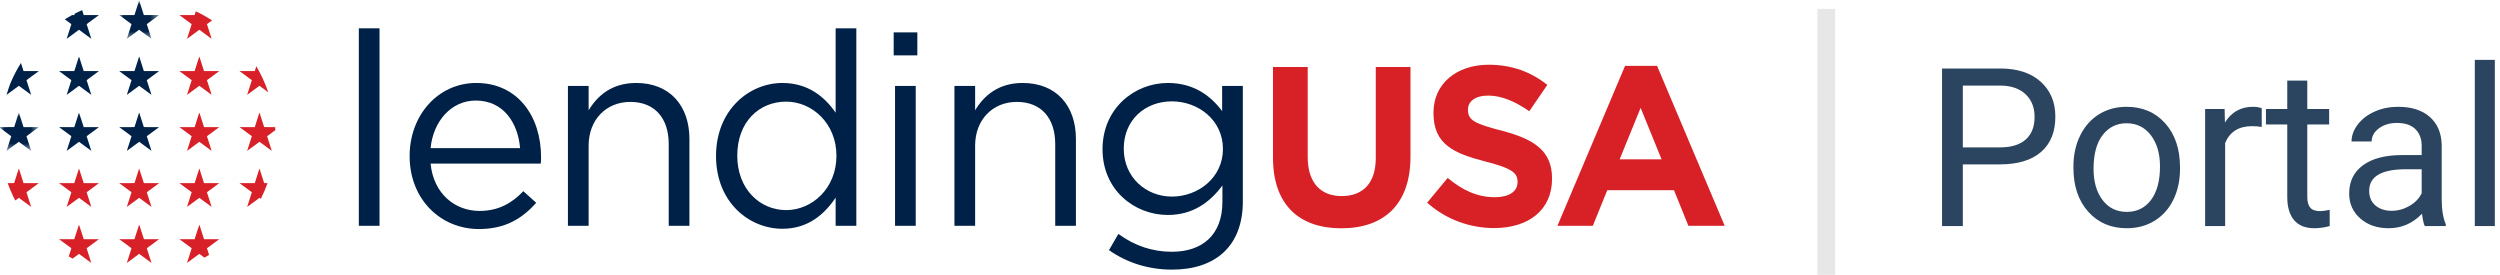 <?xml version="1.0" encoding="UTF-8"?>
<svg width="282px" height="31px" viewBox="0 0 282 31" version="1.1" xmlns="http://www.w3.org/2000/svg" xmlns:xlink="http://www.w3.org/1999/xlink">
    <!-- Generator: Sketch 52.4 (67378) - http://www.bohemiancoding.com/sketch -->
    <title>Group 9</title>
    <desc>Created with Sketch.</desc>
    <defs>
        <polygon id="path-1" points="0.015 0.011 4.509 0.011 4.509 4.347 0.015 4.347 0.015 0.011"></polygon>
        <polygon id="path-3" points="0 4.355 0 0.018 4.372 0.018 4.372 4.355"></polygon>
    </defs>
    <g id="Page-1" stroke="none" stroke-width="1" fill="none" fill-rule="evenodd">
        <g id="Merchant-Portal---Dashboard-V2" transform="translate(-50, -19)">
            <g id="Header">
                <g id="Group-9" transform="translate(50, 19)">
                    <g id="Page-1">
                        <polygon id="Fill-10" fill="#002147" points="40.476 25.47 42.81 25.47 42.81 3.195 40.476 3.195"></polygon>
                        <g id="Group-55" transform="translate(45.957, 2.571)">
                            <path d="M12.709,14.141 C12.466,11.273 10.829,8.771 7.706,8.771 C4.978,8.771 2.916,11.059 2.613,14.141 L12.709,14.141 Z M8.131,21.221 C10.283,21.221 11.799,20.336 13.073,18.993 L14.528,20.305 C12.951,22.075 11.041,23.265 8.07,23.265 C3.765,23.265 0.248,19.939 0.248,15.026 C0.248,10.449 3.431,6.788 7.767,6.788 C12.406,6.788 15.074,10.51 15.074,15.148 C15.074,15.362 15.074,15.606 15.044,15.881 L2.613,15.881 C2.946,19.298 5.372,21.221 8.131,21.221 Z" id="Fill-11" fill="#002147"></path>
                            <path d="M20.44,22.899 L18.105,22.899 L18.105,7.123 L20.44,7.123 L20.44,9.869 C21.471,8.161 23.108,6.788 25.806,6.788 C29.596,6.788 31.81,9.351 31.81,13.104 L31.81,22.899 L29.475,22.899 L29.475,13.684 C29.475,10.754 27.898,8.924 25.139,8.924 C22.441,8.924 20.44,10.907 20.44,13.867 L20.44,22.899 Z" id="Fill-13" fill="#002147"></path>
                            <path d="M42.724,8.893 C39.692,8.893 37.206,11.151 37.206,14.996 C37.206,18.749 39.753,21.129 42.724,21.129 C45.635,21.129 48.394,18.688 48.394,14.996 C48.394,11.334 45.635,8.893 42.724,8.893 Z M48.303,22.899 L48.303,19.725 C47.029,21.617 45.18,23.234 42.3,23.234 C38.54,23.234 34.811,20.244 34.811,15.026 C34.811,9.839 38.54,6.788 42.3,6.788 C45.21,6.788 47.09,8.374 48.303,10.144 L48.303,0.624 L50.637,0.624 L50.637,22.899 L48.303,22.899 Z" id="Fill-15" fill="#002147"></path>
                            <path d="M55.003,22.899 L57.337,22.899 L57.337,7.123 L55.003,7.123 L55.003,22.899 Z M54.851,3.675 L57.519,3.675 L57.519,1.082 L54.851,1.082 L54.851,3.675 Z" id="Fill-17" fill="#002147"></path>
                            <path d="M64.037,22.899 L61.703,22.899 L61.703,7.123 L64.037,7.123 L64.037,9.869 C65.068,8.161 66.705,6.788 69.404,6.788 C73.194,6.788 75.407,9.351 75.407,13.104 L75.407,22.899 L73.072,22.899 L73.072,13.684 C73.072,10.754 71.496,8.924 68.737,8.924 C66.038,8.924 64.037,10.907 64.037,13.867 L64.037,22.899 Z" id="Fill-19" fill="#002147"></path>
                            <path d="M86.231,8.862 C83.259,8.862 80.803,10.907 80.803,14.202 C80.803,17.437 83.32,19.603 86.231,19.603 C89.202,19.603 91.991,17.467 91.991,14.233 C91.991,10.968 89.202,8.862 86.231,8.862 M86.261,27.842 C83.653,27.842 81.228,27.11 79.136,25.645 L80.197,23.814 C81.986,25.126 83.987,25.828 86.231,25.828 C89.687,25.828 91.93,23.906 91.93,20.214 L91.93,18.352 C90.566,20.183 88.656,21.678 85.776,21.678 C82.016,21.678 78.408,18.871 78.408,14.263 C78.408,9.625 82.047,6.788 85.776,6.788 C88.717,6.788 90.627,8.252 91.9,9.961 L91.9,7.123 L94.235,7.123 L94.235,20.153 C94.235,25.248 91.082,27.842 86.261,27.842" id="Fill-20" fill="#002147"></path>
                            <path d="M105.341,23.18 C100.561,23.18 97.637,20.493 97.637,15.222 L97.637,4.987 L101.552,4.987 L101.552,15.12 C101.552,18.037 103.001,19.547 105.391,19.547 C107.781,19.547 109.231,18.088 109.231,15.248 L109.231,4.987 L113.146,4.987 L113.146,15.094 C113.146,20.519 110.12,23.18 105.341,23.18" id="Fill-21" fill="#D82027"></path>
                            <path d="M122.579,23.155 C119.884,23.155 117.163,22.208 115.027,20.289 L117.341,17.5 C118.943,18.83 120.621,19.675 122.655,19.675 C124.257,19.675 125.223,19.035 125.223,17.986 L125.223,17.935 C125.223,16.937 124.613,16.425 121.638,15.657 C118.053,14.736 115.739,13.738 115.739,10.181 L115.739,10.13 C115.739,6.88 118.333,4.731 121.968,4.731 C124.562,4.731 126.774,5.55 128.579,7.008 L126.545,9.977 C124.969,8.876 123.418,8.211 121.918,8.211 C120.417,8.211 119.629,8.902 119.629,9.772 L119.629,9.823 C119.629,11 120.392,11.384 123.468,12.177 C127.079,13.124 129.113,14.429 129.113,17.551 L129.113,17.602 C129.113,21.159 126.418,23.155 122.579,23.155" id="Fill-22" fill="#D82027"></path>
                            <path d="M139.105,9.593 L136.74,15.401 L141.469,15.401 L139.105,9.593 Z M144.495,22.899 L142.868,18.881 L135.342,18.881 L133.715,22.899 L129.723,22.899 L137.35,4.859 L140.961,4.859 L148.588,22.899 L144.495,22.899 Z" id="Fill-23" fill="#D82027"></path>
                        </g>
                        <g id="Page-1-Copy">
                            <g id="Group-3" transform="translate(13.435, 0.034)">
                                <mask id="mask-2" fill="white">
                                    <use xlink:href="#path-1"></use>
                                </mask>
                                <g id="Clip-2"></g>
                                <path d="M2.26,0.011 C2.443,0.561 2.615,1.114 2.793,1.665 C3.365,1.667 3.937,1.665 4.509,1.666 C4.047,2.008 3.584,2.349 3.123,2.691 C3.3,3.243 3.477,3.795 3.653,4.347 C3.187,4.007 2.726,3.66 2.258,3.323 C1.798,3.667 1.334,4.006 0.872,4.347 C1.047,3.794 1.225,3.242 1.401,2.691 C0.94,2.348 0.476,2.009 0.015,1.666 C0.587,1.665 1.159,1.667 1.731,1.665 C1.907,1.113 2.086,0.563 2.26,0.011" id="Fill-1" fill="#002248" mask="url(#mask-2)"></path>
                            </g>
                            <path d="M8.433,1.539 C8.707,1.399 8.982,1.264 9.265,1.144 C9.324,1.329 9.383,1.514 9.443,1.699 C10.015,1.7 10.586,1.699 11.158,1.7 C10.697,2.043 10.234,2.383 9.772,2.724 C9.948,3.276 10.127,3.828 10.302,4.38 C9.838,4.04 9.375,3.697 8.911,3.357 C8.447,3.697 7.986,4.04 7.521,4.38 C7.696,3.828 7.874,3.276 8.05,2.724 C7.804,2.542 7.557,2.359 7.309,2.177 C7.555,2.026 7.803,1.879 8.056,1.739 C8.153,1.68 8.271,1.705 8.379,1.699 C8.397,1.645 8.415,1.592 8.433,1.539" id="Fill-4" fill="#002248"></path>
                            <path d="M8.903,6.393 C8.958,6.477 8.98,6.577 9.011,6.672 C9.154,7.121 9.298,7.57 9.442,8.018 C10.015,8.019 10.587,8.017 11.159,8.019 C10.698,8.362 10.234,8.702 9.772,9.045 C9.949,9.596 10.126,10.148 10.302,10.701 C9.838,10.36 9.375,10.018 8.911,9.677 C8.448,10.017 7.985,10.36 7.521,10.7 C7.696,10.147 7.874,9.596 8.05,9.044 C7.588,8.702 7.125,8.361 6.662,8.019 C7.235,8.017 7.808,8.019 8.381,8.018 C8.555,7.476 8.725,6.934 8.903,6.393" id="Fill-12" fill="#002248"></path>
                            <path d="M15.167,8.017 C15.343,7.466 15.519,6.913 15.699,6.363 C15.874,6.915 16.052,7.466 16.227,8.017 C16.8,8.02 17.373,8.017 17.946,8.019 C17.484,8.361 17.021,8.702 16.558,9.044 C16.734,9.596 16.912,10.148 17.088,10.7 C16.623,10.36 16.161,10.016 15.696,9.677 C15.233,10.019 14.77,10.36 14.306,10.701 C14.482,10.148 14.66,9.596 14.837,9.044 C14.374,8.702 13.911,8.361 13.449,8.019 C14.022,8.017 14.595,8.02 15.167,8.017" id="Fill-14" fill="#002248"></path>
                            <path d="M1.263,9.187 C1.577,8.466 1.947,7.769 2.364,7.103 C2.459,7.409 2.56,7.712 2.655,8.018 C3.228,8.019 3.801,8.017 4.374,8.019 C3.912,8.361 3.448,8.701 2.986,9.044 C3.163,9.596 3.341,10.148 3.516,10.701 C3.053,10.359 2.589,10.02 2.127,9.677 C1.661,10.016 1.199,10.36 0.734,10.701 C0.9,10.193 1.046,9.677 1.263,9.187" id="Fill-16" fill="#002248"></path>
                            <g id="Group-30" transform="translate(0, 12.665)">
                                <mask id="mask-4" fill="white">
                                    <use xlink:href="#path-3"></use>
                                </mask>
                                <g id="Clip-29"></g>
                                <path d="M1.598,1.669 C1.77,1.117 1.949,0.568 2.126,0.018 C2.303,0.57 2.479,1.121 2.656,1.673 C3.228,1.675 3.8,1.673 4.372,1.674 C3.911,2.017 3.448,2.357 2.986,2.699 C3.162,3.251 3.341,3.803 3.516,4.355 C3.051,4.015 2.589,3.671 2.123,3.331 C1.661,3.674 1.198,4.014 0.734,4.355 C0.911,3.803 1.086,3.251 1.265,2.7 C0.851,2.384 0.418,2.089 0.012,1.763 C0.009,1.741 0.003,1.697 -8.89748549e-06,1.675 C0.533,1.67 1.065,1.68 1.598,1.669" id="Fill-28" fill="#002248" mask="url(#mask-4)"></path>
                            </g>
                            <path d="M8.906,12.708 C9.109,13.242 9.259,13.797 9.443,14.339 C10.015,14.34 10.586,14.339 11.158,14.34 C10.697,14.683 10.233,15.022 9.772,15.364 C9.948,15.916 10.127,16.467 10.301,17.019 C9.837,16.68 9.375,16.336 8.911,15.996 C8.447,16.337 7.985,16.68 7.521,17.019 C7.696,16.467 7.874,15.916 8.051,15.364 C7.589,15.022 7.126,14.682 6.664,14.34 C7.236,14.339 7.808,14.34 8.38,14.339 C8.556,13.796 8.725,13.25 8.906,12.708" id="Fill-31" fill="#002248"></path>
                            <path d="M15.696,12.683 C15.876,13.233 16.052,13.785 16.226,14.336 C16.799,14.343 17.372,14.337 17.945,14.34 C17.484,14.683 17.02,15.022 16.559,15.364 C16.734,15.916 16.913,16.468 17.089,17.02 C16.626,16.679 16.161,16.342 15.702,15.997 C15.233,16.333 14.773,16.681 14.306,17.02 C14.482,16.468 14.66,15.916 14.837,15.364 C14.375,15.022 13.911,14.682 13.45,14.34 C14.022,14.337 14.595,14.343 15.168,14.336 C15.342,13.785 15.522,13.234 15.696,12.683" id="Fill-33" fill="#002248"></path>
                            <path d="M22.086,1.281 C22.722,1.574 23.335,1.918 23.925,2.295 C23.732,2.438 23.537,2.58 23.344,2.724 C23.52,3.276 23.698,3.828 23.874,4.38 C23.409,4.041 22.947,3.696 22.483,3.357 C22.019,3.698 21.557,4.04 21.093,4.38 C21.267,3.827 21.447,3.277 21.622,2.724 C21.161,2.382 20.698,2.043 20.238,1.7 C20.809,1.699 21.38,1.7 21.951,1.699 C21.997,1.56 22.041,1.42 22.086,1.281" id="Fill-35" fill="#D82028"></path>
                            <path d="M22.383,6.672 C22.414,6.578 22.435,6.477 22.493,6.396 C22.669,6.935 22.84,7.477 23.014,8.018 C23.587,8.019 24.159,8.017 24.731,8.019 C24.27,8.362 23.807,8.702 23.344,9.044 C23.52,9.596 23.699,10.147 23.874,10.699 C23.409,10.361 22.947,10.017 22.483,9.677 C22.019,10.018 21.556,10.36 21.092,10.701 C21.268,10.148 21.446,9.597 21.623,9.045 C21.161,8.701 20.696,8.363 20.236,8.019 C20.808,8.017 21.38,8.018 21.952,8.018 C22.096,7.57 22.24,7.121 22.383,6.672" id="Fill-37" fill="#D82028"></path>
                            <path d="M28.912,7.471 C29.456,8.401 29.911,9.385 30.259,10.407 C29.927,10.163 29.6,9.914 29.263,9.677 C28.805,10.022 28.341,10.36 27.879,10.7 C28.053,10.147 28.233,9.596 28.408,9.044 C27.946,8.701 27.482,8.361 27.02,8.018 C27.593,8.017 28.166,8.019 28.739,8.017 C28.796,7.835 28.857,7.654 28.912,7.471" id="Fill-45" fill="#D82028"></path>
                            <path d="M22.374,13.022 C22.409,12.917 22.432,12.806 22.492,12.711 C22.669,13.252 22.839,13.796 23.015,14.339 C23.586,14.34 24.158,14.338 24.73,14.34 C24.27,14.683 23.806,15.022 23.344,15.364 C23.52,15.916 23.699,16.468 23.874,17.02 C23.41,16.68 22.947,16.337 22.484,15.997 C22.02,16.337 21.557,16.68 21.093,17.02 C21.268,16.467 21.447,15.916 21.622,15.363 C21.16,15.022 20.697,14.682 20.236,14.34 C20.808,14.338 21.38,14.34 21.952,14.339 C22.093,13.9 22.233,13.461 22.374,13.022" id="Fill-47" fill="#D82028"></path>
                            <path d="M29.268,12.683 C29.446,13.232 29.626,13.78 29.795,14.333 C30.21,14.347 30.625,14.335 31.04,14.339 C31.048,14.451 31.055,14.565 31.06,14.678 C30.75,14.907 30.438,15.135 30.13,15.366 C30.309,15.917 30.484,16.469 30.66,17.02 C30.198,16.679 29.733,16.341 29.274,15.997 C28.805,16.333 28.346,16.681 27.878,17.019 C28.055,16.468 28.232,15.916 28.408,15.364 C27.947,15.022 27.483,14.682 27.022,14.34 C27.594,14.337 28.167,14.342 28.739,14.338 C28.914,13.785 29.093,13.234 29.268,12.683" id="Fill-49" fill="#D82028"></path>
                            <path d="M1.596,20.642 C1.779,20.098 1.946,19.549 2.126,19.004 C2.303,19.555 2.48,20.106 2.655,20.657 C3.228,20.658 3.801,20.657 4.374,20.658 C3.913,21.002 3.449,21.341 2.986,21.684 C3.162,22.236 3.341,22.787 3.516,23.34 C3.052,23 2.589,22.659 2.128,22.317 C1.991,22.414 1.856,22.515 1.721,22.614 C1.395,21.982 1.109,21.329 0.87,20.658 C1.111,20.647 1.361,20.679 1.596,20.642" id="Fill-51" fill="#D82028"></path>
                            <path d="M15.694,19.009 C15.882,19.555 16.049,20.108 16.228,20.657 C16.801,20.658 17.374,20.657 17.947,20.658 C17.485,21.002 17.021,21.342 16.559,21.684 C16.734,22.237 16.913,22.787 17.088,23.34 C16.624,23 16.161,22.658 15.698,22.317 C15.233,22.657 14.771,23 14.307,23.34 C14.482,22.787 14.66,22.237 14.837,21.685 C14.375,21.342 13.91,21.002 13.449,20.658 C14.023,20.654 14.597,20.664 15.171,20.653 C15.34,20.103 15.521,19.558 15.694,19.009" id="Fill-53" fill="#D82028"></path>
                            <path d="M29.269,19.004 C29.445,19.553 29.626,20.1 29.795,20.651 C29.922,20.658 30.05,20.659 30.179,20.658 C29.963,21.263 29.71,21.854 29.422,22.428 C29.371,22.391 29.32,22.354 29.27,22.317 C28.805,22.656 28.344,23 27.879,23.339 C28.053,22.787 28.233,22.236 28.408,21.684 C27.946,21.341 27.481,21.002 27.02,20.658 C27.593,20.657 28.166,20.659 28.739,20.657 C28.916,20.106 29.091,19.554 29.269,19.004" id="Fill-55" fill="#D82028"></path>
                            <path d="M8.38,20.658 C8.558,20.106 8.733,19.554 8.912,19.002 C9.089,19.554 9.265,20.106 9.442,20.658 C10.015,20.658 10.588,20.657 11.16,20.658 C10.699,21.002 10.233,21.341 9.772,21.686 C9.949,22.237 10.127,22.787 10.302,23.34 C9.837,23 9.375,22.657 8.911,22.317 C8.447,22.658 7.985,23 7.521,23.34 C7.695,22.787 7.874,22.237 8.05,21.685 C7.588,21.342 7.124,21.002 6.662,20.658 C7.235,20.657 7.808,20.658 8.38,20.658" id="Fill-57" fill="#D82028"></path>
                            <path d="M21.952,20.658 C22.13,20.107 22.305,19.554 22.484,19.003 C22.662,19.554 22.836,20.107 23.014,20.658 C23.587,20.658 24.159,20.657 24.731,20.658 C24.271,21.002 23.806,21.342 23.344,21.684 C23.521,22.236 23.698,22.787 23.874,23.34 C23.41,23 22.948,22.658 22.484,22.317 C22.02,22.654 21.561,23.001 21.095,23.335 C21.268,22.784 21.447,22.235 21.623,21.685 C21.161,21.342 20.696,21.002 20.235,20.658 C20.807,20.657 21.38,20.658 21.952,20.658" id="Fill-59" fill="#D82028"></path>
                            <path d="M8.906,25.343 C9.107,25.88 9.26,26.435 9.443,26.979 C10.015,26.98 10.586,26.978 11.158,26.98 C10.697,27.323 10.233,27.662 9.772,28.004 C9.945,28.555 10.132,29.102 10.296,29.656 C9.834,29.316 9.373,28.976 8.911,28.637 C8.67,28.814 8.429,28.99 8.189,29.17 C8.042,29.093 7.898,29.01 7.754,28.929 C7.853,28.621 7.952,28.312 8.05,28.004 C7.589,27.662 7.125,27.322 6.664,26.98 C7.236,26.978 7.808,26.98 8.379,26.979 C8.557,26.434 8.726,25.887 8.906,25.343" id="Fill-61" fill="#D82028"></path>
                            <path d="M15.167,26.978 C15.344,26.426 15.517,25.873 15.699,25.324 C15.878,25.876 16.047,26.433 16.236,26.983 C16.805,26.975 17.375,26.981 17.944,26.98 C17.484,27.323 17.02,27.661 16.559,28.004 C16.734,28.556 16.913,29.107 17.089,29.66 C16.624,29.32 16.161,28.977 15.697,28.636 C15.233,28.977 14.771,29.32 14.307,29.66 C14.482,29.107 14.66,28.556 14.836,28.004 C14.375,27.662 13.911,27.322 13.449,26.979 C14.022,26.978 14.595,26.981 15.167,26.978" id="Fill-63" fill="#D82028"></path>
                            <path d="M21.952,26.979 C22.136,26.436 22.285,25.88 22.49,25.346 C22.669,25.889 22.838,26.435 23.016,26.979 C23.587,26.98 24.158,26.978 24.73,26.98 C24.269,27.322 23.807,27.663 23.345,28.003 C23.424,28.254 23.505,28.505 23.585,28.756 C23.412,28.86 23.238,28.963 23.06,29.06 C22.867,28.92 22.676,28.778 22.483,28.636 C22.019,28.977 21.557,29.32 21.093,29.66 C21.268,29.108 21.446,28.556 21.623,28.005 C21.162,27.661 20.696,27.324 20.237,26.979 C20.809,26.979 21.38,26.979 21.952,26.979" id="Fill-65" fill="#D82028"></path>
                        </g>
                    </g>
                    <path d="M221.407,18.542 L221.407,25.5 L219.063,25.5 L219.063,7.727 L225.618,7.727 C227.563,7.727 229.087,8.223 230.19,9.216 C231.292,10.209 231.844,11.523 231.844,13.159 C231.844,14.884 231.305,16.212 230.226,17.144 C229.148,18.076 227.604,18.542 225.594,18.542 L221.407,18.542 Z M221.407,16.625 L225.618,16.625 C226.871,16.625 227.832,16.33 228.499,15.74 C229.166,15.15 229.5,14.298 229.5,13.183 C229.5,12.125 229.166,11.279 228.499,10.644 C227.832,10.009 226.916,9.68 225.752,9.655 L221.407,9.655 L221.407,16.625 Z M233.882,18.774 C233.882,17.48 234.137,16.316 234.645,15.283 C235.154,14.249 235.862,13.452 236.769,12.89 C237.677,12.329 238.712,12.048 239.876,12.048 C241.674,12.048 243.129,12.67 244.24,13.916 C245.351,15.161 245.906,16.817 245.906,18.884 L245.906,19.042 C245.906,20.328 245.66,21.482 245.168,22.503 C244.675,23.525 243.971,24.32 243.056,24.89 C242.14,25.459 241.089,25.744 239.9,25.744 C238.11,25.744 236.659,25.122 235.549,23.876 C234.438,22.631 233.882,20.983 233.882,18.933 L233.882,18.774 Z M236.153,19.042 C236.153,20.507 236.493,21.683 237.172,22.57 C237.852,23.457 238.761,23.901 239.9,23.901 C241.048,23.901 241.959,23.451 242.635,22.552 C243.31,21.653 243.648,20.393 243.648,18.774 C243.648,17.325 243.304,16.151 242.616,15.252 C241.929,14.353 241.015,13.903 239.876,13.903 C238.761,13.903 237.862,14.347 237.178,15.234 C236.495,16.121 236.153,17.39 236.153,19.042 Z M255.123,14.318 C254.781,14.261 254.41,14.233 254.012,14.233 C252.531,14.233 251.526,14.864 250.997,16.125 L250.997,25.5 L248.738,25.5 L248.738,12.292 L250.936,12.292 L250.972,13.818 C251.713,12.638 252.763,12.048 254.122,12.048 C254.561,12.048 254.895,12.105 255.123,12.219 L255.123,14.318 Z M260.262,9.094 L260.262,12.292 L262.728,12.292 L262.728,14.038 L260.262,14.038 L260.262,22.229 C260.262,22.757 260.372,23.154 260.591,23.419 C260.811,23.683 261.185,23.815 261.714,23.815 C261.975,23.815 262.333,23.767 262.789,23.669 L262.789,25.5 C262.194,25.663 261.617,25.744 261.055,25.744 C260.046,25.744 259.285,25.439 258.772,24.829 C258.26,24.218 258.003,23.352 258.003,22.229 L258.003,14.038 L255.599,14.038 L255.599,12.292 L258.003,12.292 L258.003,9.094 L260.262,9.094 Z M273.519,25.5 C273.388,25.24 273.283,24.776 273.201,24.108 C272.151,25.199 270.898,25.744 269.441,25.744 C268.139,25.744 267.071,25.376 266.237,24.639 C265.403,23.903 264.986,22.969 264.986,21.838 C264.986,20.463 265.509,19.394 266.554,18.634 C267.6,17.873 269.071,17.492 270.967,17.492 L273.165,17.492 L273.165,16.455 C273.165,15.665 272.929,15.037 272.457,14.569 C271.985,14.101 271.289,13.867 270.369,13.867 C269.563,13.867 268.888,14.07 268.343,14.477 C267.798,14.884 267.525,15.376 267.525,15.954 L265.254,15.954 C265.254,15.295 265.488,14.658 265.956,14.044 C266.424,13.429 267.059,12.943 267.861,12.585 C268.662,12.227 269.543,12.048 270.503,12.048 C272.025,12.048 273.217,12.428 274.08,13.189 C274.943,13.95 275.39,14.998 275.423,16.333 L275.423,22.412 C275.423,23.624 275.577,24.589 275.887,25.305 L275.887,25.5 L273.519,25.5 Z M269.771,23.779 C270.479,23.779 271.15,23.596 271.785,23.229 C272.42,22.863 272.88,22.387 273.165,21.801 L273.165,19.091 L271.395,19.091 C268.628,19.091 267.244,19.901 267.244,21.521 C267.244,22.229 267.48,22.782 267.952,23.181 C268.424,23.579 269.03,23.779 269.771,23.779 Z M281.417,25.5 L279.158,25.5 L279.158,6.75 L281.417,6.75 L281.417,25.5 Z" id="Portal" fill="#2B445F"></path>
                    <rect id="Rectangle-13" fill="#E7E7E7" x="205" y="1" width="2" height="30"></rect>
                </g>
            </g>
        </g>
    </g>
</svg>